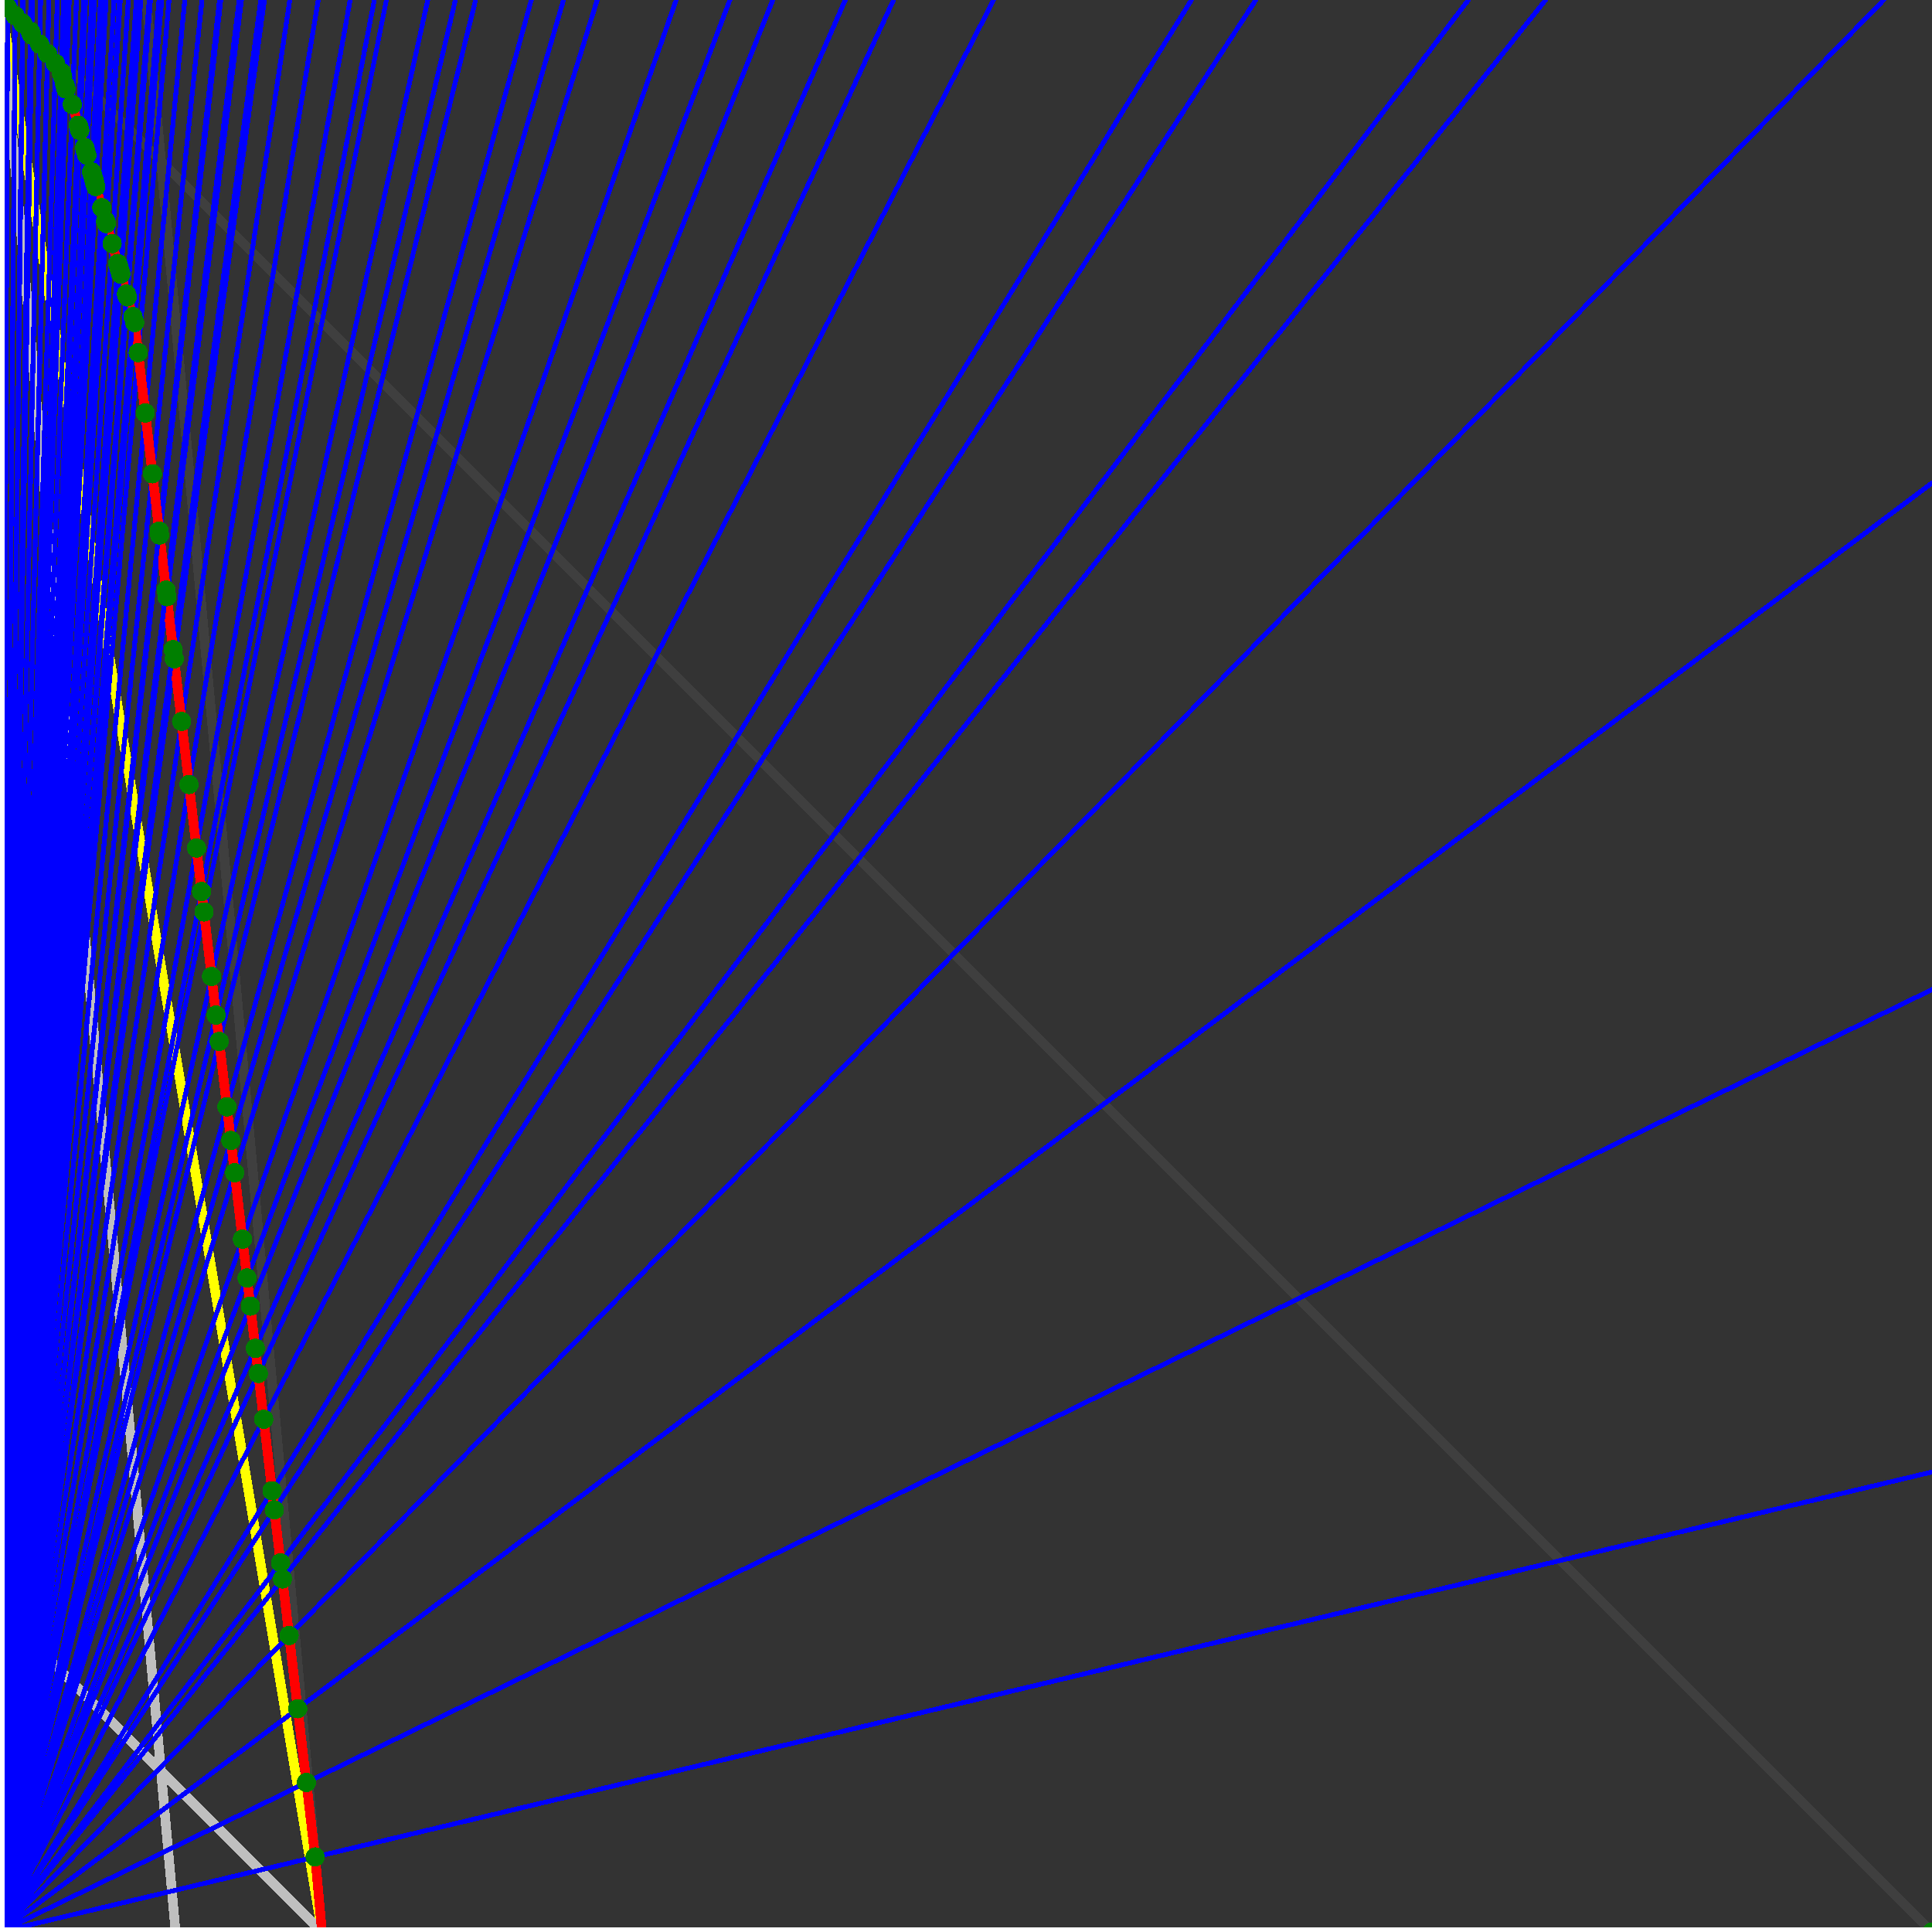 <svg xmlns="http://www.w3.org/2000/svg" version="1.1" width = "750" height = "750" viewBox = "0 0 750 750"  shape-rendering="crispEdges">
<rect x="0" y="0" width="750" height="750" fill="#333333" stroke="none"/>
<path stroke-linejoin="round" stroke-linecap="round" stroke="rgb(255,255,0)" stroke-width="3.75" fill="none" d="M 125 750 L 0 0 " />
<path stroke-linejoin="round" stroke-linecap="round" stroke="rgb(63,63,63)" stroke-width="3.75" fill="none" d="M 0 0 L 750 750 M 125 750 L 56.818 0 " />
<path stroke-linejoin="round" stroke-linecap="round" stroke="rgb(191,191,191)" stroke-width="3.75" fill="none" d="M 0 625 L 125 750 M 0 0 L 68.182 750 " />
<path stroke-linejoin="round" stroke-linecap="round" stroke="rgb(0,0,255)" stroke-width="1.875" fill="none" d="M 0 750 L 750 571.429 " />
<path stroke-linejoin="round" stroke-linecap="round" stroke="rgb(255,0,0)" stroke-width="3.75" fill="none" d="M 122.352 720.869 L 125 750 " />
<path stroke-linejoin="round" stroke-linecap="round" stroke="rgb(0,0,255)" stroke-width="1.875" fill="none" d="M 0 750 L 750 384.146 " />
<path stroke-linejoin="round" stroke-linecap="round" stroke="rgb(255,0,0)" stroke-width="3.75" fill="none" d="M 118.952 691.974 L 122.352 720.869 " />
<path stroke-linejoin="round" stroke-linecap="round" stroke="rgb(0,0,255)" stroke-width="1.875" fill="none" d="M 0 750 L 750 187.5 " />
<path stroke-linejoin="round" stroke-linecap="round" stroke="rgb(255,0,0)" stroke-width="3.75" fill="none" d="M 115.581 663.315 L 118.952 691.974 " />
<path stroke-linejoin="round" stroke-linecap="round" stroke="rgb(0,0,255)" stroke-width="1.875" fill="none" d="M 0 750 L 731.25 0 " />
<path stroke-linejoin="round" stroke-linecap="round" stroke="rgb(255,0,0)" stroke-width="3.75" fill="none" d="M 112.236 634.886 L 115.581 663.315 " />
<path stroke-linejoin="round" stroke-linecap="round" stroke="rgb(0,0,255)" stroke-width="1.875" fill="none" d="M 0 750 L 600 0 " />
<path stroke-linejoin="round" stroke-linecap="round" stroke="rgb(255,0,0)" stroke-width="3.75" fill="none" d="M 109.653 612.933 L 112.236 634.886 " />
<path stroke-linejoin="round" stroke-linecap="round" stroke="rgb(0,0,255)" stroke-width="1.875" fill="none" d="M 0 750 L 570 0 " />
<path stroke-linejoin="round" stroke-linecap="round" stroke="rgb(255,0,0)" stroke-width="3.75" fill="none" d="M 108.918 606.686 L 109.653 612.933 " />
<path stroke-linejoin="round" stroke-linecap="round" stroke="rgb(0,0,255)" stroke-width="1.875" fill="none" d="M 0 750 L 487.5 0 " />
<path stroke-linejoin="round" stroke-linecap="round" stroke="rgb(255,0,0)" stroke-width="3.75" fill="none" d="M 106.502 586.15 L 108.918 606.686 " />
<path stroke-linejoin="round" stroke-linecap="round" stroke="rgb(0,0,255)" stroke-width="1.875" fill="none" d="M 0 750 L 462.5 0 " />
<path stroke-linejoin="round" stroke-linecap="round" stroke="rgb(255,0,0)" stroke-width="3.75" fill="none" d="M 105.627 578.712 L 106.502 586.15 " />
<path stroke-linejoin="round" stroke-linecap="round" stroke="rgb(0,0,255)" stroke-width="1.875" fill="none" d="M 0 750 L 385.714 0 " />
<path stroke-linejoin="round" stroke-linecap="round" stroke="rgb(255,0,0)" stroke-width="3.75" fill="none" d="M 102.363 550.962 L 105.627 578.712 " />
<path stroke-linejoin="round" stroke-linecap="round" stroke="rgb(0,0,255)" stroke-width="1.875" fill="none" d="M 0 750 L 346.875 0 " />
<path stroke-linejoin="round" stroke-linecap="round" stroke="rgb(255,0,0)" stroke-width="3.75" fill="none" d="M 100.272 533.195 L 102.363 550.962 " />
<path stroke-linejoin="round" stroke-linecap="round" stroke="rgb(0,0,255)" stroke-width="1.875" fill="none" d="M 0 750 L 328.125 0 " />
<path stroke-linejoin="round" stroke-linecap="round" stroke="rgb(255,0,0)" stroke-width="3.75" fill="none" d="M 99.124 523.431 L 100.272 533.195 " />
<path stroke-linejoin="round" stroke-linecap="round" stroke="rgb(0,0,255)" stroke-width="1.875" fill="none" d="M 0 750 L 300 0 " />
<path stroke-linejoin="round" stroke-linecap="round" stroke="rgb(255,0,0)" stroke-width="3.75" fill="none" d="M 97.193 507.018 L 99.124 523.431 " />
<path stroke-linejoin="round" stroke-linecap="round" stroke="rgb(0,0,255)" stroke-width="1.875" fill="none" d="M 0 750 L 283.333 0 " />
<path stroke-linejoin="round" stroke-linecap="round" stroke="rgb(255,0,0)" stroke-width="3.75" fill="none" d="M 95.911 496.119 L 97.193 507.018 " />
<path stroke-linejoin="round" stroke-linecap="round" stroke="rgb(0,0,255)" stroke-width="1.875" fill="none" d="M 0 750 L 262.5 0 " />
<path stroke-linejoin="round" stroke-linecap="round" stroke="rgb(255,0,0)" stroke-width="3.75" fill="none" d="M 94.136 481.039 L 95.911 496.119 " />
<path stroke-linejoin="round" stroke-linecap="round" stroke="rgb(0,0,255)" stroke-width="1.875" fill="none" d="M 0 750 L 231.818 0 " />
<path stroke-linejoin="round" stroke-linecap="round" stroke="rgb(255,0,0)" stroke-width="3.75" fill="none" d="M 91.103 455.255 L 94.136 481.039 " />
<path stroke-linejoin="round" stroke-linecap="round" stroke="rgb(0,0,255)" stroke-width="1.875" fill="none" d="M 0 750 L 218.75 0 " />
<path stroke-linejoin="round" stroke-linecap="round" stroke="rgb(255,0,0)" stroke-width="3.75" fill="none" d="M 89.627 442.708 L 91.103 455.255 " />
<path stroke-linejoin="round" stroke-linecap="round" stroke="rgb(0,0,255)" stroke-width="1.875" fill="none" d="M 0 750 L 206.25 0 " />
<path stroke-linejoin="round" stroke-linecap="round" stroke="rgb(255,0,0)" stroke-width="3.75" fill="none" d="M 88.092 429.664 L 89.627 442.708 " />
<path stroke-linejoin="round" stroke-linecap="round" stroke="rgb(0,0,255)" stroke-width="1.875" fill="none" d="M 0 750 L 184.615 0 " />
<path stroke-linejoin="round" stroke-linecap="round" stroke="rgb(255,0,0)" stroke-width="3.75" fill="none" d="M 85.104 404.264 L 88.092 429.664 " />
<path stroke-linejoin="round" stroke-linecap="round" stroke="rgb(0,0,255)" stroke-width="1.875" fill="none" d="M 0 750 L 176.786 0 " />
<path stroke-linejoin="round" stroke-linecap="round" stroke="rgb(255,0,0)" stroke-width="3.75" fill="none" d="M 83.902 394.05 L 85.104 404.264 " />
<path stroke-linejoin="round" stroke-linecap="round" stroke="rgb(0,0,255)" stroke-width="1.875" fill="none" d="M 0 750 L 166.071 0 " />
<path stroke-linejoin="round" stroke-linecap="round" stroke="rgb(255,0,0)" stroke-width="3.75" fill="none" d="M 82.138 379.053 L 83.902 394.05 " />
<path stroke-linejoin="round" stroke-linecap="round" stroke="rgb(0,0,255)" stroke-width="1.875" fill="none" d="M 0 750 L 150 0 " />
<path stroke-linejoin="round" stroke-linecap="round" stroke="rgb(255,0,0)" stroke-width="3.75" fill="none" d="M 79.194 354.029 L 82.138 379.053 " />
<path stroke-linejoin="round" stroke-linecap="round" stroke="rgb(0,0,255)" stroke-width="1.875" fill="none" d="M 0 750 L 145.313 0 " />
<path stroke-linejoin="round" stroke-linecap="round" stroke="rgb(255,0,0)" stroke-width="3.75" fill="none" d="M 78.259 346.082 L 79.194 354.029 " />
<path stroke-linejoin="round" stroke-linecap="round" stroke="rgb(0,0,255)" stroke-width="1.875" fill="none" d="M 0 750 L 135.937 0 " />
<path stroke-linejoin="round" stroke-linecap="round" stroke="rgb(255,0,0)" stroke-width="3.75" fill="none" d="M 76.272 329.19 L 78.259 346.082 " />
<path stroke-linejoin="round" stroke-linecap="round" stroke="rgb(0,0,255)" stroke-width="1.875" fill="none" d="M 0 750 L 123.529 0 " />
<path stroke-linejoin="round" stroke-linecap="round" stroke="rgb(255,0,0)" stroke-width="3.75" fill="none" d="M 73.371 304.533 L 76.272 329.19 " />
<path stroke-linejoin="round" stroke-linecap="round" stroke="rgb(0,0,255)" stroke-width="1.875" fill="none" d="M 0 750 L 112.5 0 " />
<path stroke-linejoin="round" stroke-linecap="round" stroke="rgb(255,0,0)" stroke-width="3.75" fill="none" d="M 70.492 280.057 L 73.371 304.533 " />
<path stroke-linejoin="round" stroke-linecap="round" stroke="rgb(0,0,255)" stroke-width="1.875" fill="none" d="M 0 750 L 102.632 0 " />
<path stroke-linejoin="round" stroke-linecap="round" stroke="rgb(255,0,0)" stroke-width="3.75" fill="none" d="M 67.633 255.759 L 70.492 280.057 " />
<path stroke-linejoin="round" stroke-linecap="round" stroke="rgb(0,0,255)" stroke-width="1.875" fill="none" d="M 0 750 L 101.25 0 " />
<path stroke-linejoin="round" stroke-linecap="round" stroke="rgb(255,0,0)" stroke-width="3.75" fill="none" d="M 67.209 252.155 L 67.633 255.759 " />
<path stroke-linejoin="round" stroke-linecap="round" stroke="rgb(0,0,255)" stroke-width="1.875" fill="none" d="M 0 750 L 93.75 0 " />
<path stroke-linejoin="round" stroke-linecap="round" stroke="rgb(255,0,0)" stroke-width="3.75" fill="none" d="M 64.795 231.638 L 67.209 252.155 " />
<path stroke-linejoin="round" stroke-linecap="round" stroke="rgb(0,0,255)" stroke-width="1.875" fill="none" d="M 0 750 L 92.857 0 " />
<path stroke-linejoin="round" stroke-linecap="round" stroke="rgb(255,0,0)" stroke-width="3.75" fill="none" d="M 64.495 229.082 L 64.795 231.638 " />
<path stroke-linejoin="round" stroke-linecap="round" stroke="rgb(0,0,255)" stroke-width="1.875" fill="none" d="M 0 750 L 85.714 0 " />
<path stroke-linejoin="round" stroke-linecap="round" stroke="rgb(255,0,0)" stroke-width="3.75" fill="none" d="M 61.978 207.692 L 64.495 229.082 " />
<path stroke-linejoin="round" stroke-linecap="round" stroke="rgb(0,0,255)" stroke-width="1.875" fill="none" d="M 0 750 L 85.227 0 " />
<path stroke-linejoin="round" stroke-linecap="round" stroke="rgb(255,0,0)" stroke-width="3.75" fill="none" d="M 61.799 206.169 L 61.978 207.692 " />
<path stroke-linejoin="round" stroke-linecap="round" stroke="rgb(0,0,255)" stroke-width="1.875" fill="none" d="M 0 750 L 78.409 0 " />
<path stroke-linejoin="round" stroke-linecap="round" stroke="rgb(255,0,0)" stroke-width="3.75" fill="none" d="M 59.181 183.919 L 61.799 206.169 " />
<path stroke-linejoin="round" stroke-linecap="round" stroke="rgb(0,0,255)" stroke-width="1.875" fill="none" d="M 0 750 L 71.739 0 " />
<path stroke-linejoin="round" stroke-linecap="round" stroke="rgb(255,0,0)" stroke-width="3.75" fill="none" d="M 56.404 160.317 L 59.181 183.919 " />
<path stroke-linejoin="round" stroke-linecap="round" stroke="rgb(0,0,255)" stroke-width="1.875" fill="none" d="M 0 750 L 65.625 0 " />
<path stroke-linejoin="round" stroke-linecap="round" stroke="rgb(255,0,0)" stroke-width="3.75" fill="none" d="M 53.648 136.884 L 56.404 160.317 " />
<path stroke-linejoin="round" stroke-linecap="round" stroke="rgb(0,0,255)" stroke-width="1.875" fill="none" d="M 0 750 L 62.749 0 " />
<path stroke-linejoin="round" stroke-linecap="round" stroke="rgb(255,0,0)" stroke-width="3.75" fill="none" d="M 52.274 125.205 L 53.648 136.884 " />
<path stroke-linejoin="round" stroke-linecap="round" stroke="rgb(0,0,255)" stroke-width="1.875" fill="none" d="M 0 750 L 61.728 0 " />
<path stroke-linejoin="round" stroke-linecap="round" stroke="rgb(255,0,0)" stroke-width="3.75" fill="none" d="M 51.614 122.895 L 52.274 125.205 " />
<path stroke-linejoin="round" stroke-linecap="round" stroke="rgb(0,0,255)" stroke-width="1.875" fill="none" d="M 0 750 L 58.402 0 " />
<path stroke-linejoin="round" stroke-linecap="round" stroke="rgb(255,0,0)" stroke-width="3.75" fill="none" d="M 49.428 115.244 L 51.614 122.895 " />
<path stroke-linejoin="round" stroke-linecap="round" stroke="rgb(0,0,255)" stroke-width="1.875" fill="none" d="M 0 750 L 57.927 0 " />
<path stroke-linejoin="round" stroke-linecap="round" stroke="rgb(255,0,0)" stroke-width="3.75" fill="none" d="M 49.111 114.137 L 49.428 115.244 " />
<path stroke-linejoin="round" stroke-linecap="round" stroke="rgb(0,0,255)" stroke-width="1.875" fill="none" d="M 0 750 L 54.656 0 " />
<path stroke-linejoin="round" stroke-linecap="round" stroke="rgb(255,0,0)" stroke-width="3.75" fill="none" d="M 46.902 106.403 L 49.111 114.137 " />
<path stroke-linejoin="round" stroke-linecap="round" stroke="rgb(0,0,255)" stroke-width="1.875" fill="none" d="M 0 750 L 54.217 0 " />
<path stroke-linejoin="round" stroke-linecap="round" stroke="rgb(255,0,0)" stroke-width="3.75" fill="none" d="M 46.601 105.351 L 46.902 106.403 " />
<path stroke-linejoin="round" stroke-linecap="round" stroke="rgb(0,0,255)" stroke-width="1.875" fill="none" d="M 0 750 L 53.785 0 " />
<path stroke-linejoin="round" stroke-linecap="round" stroke="rgb(255,0,0)" stroke-width="3.75" fill="none" d="M 46.304 104.312 L 46.601 105.351 " />
<path stroke-linejoin="round" stroke-linecap="round" stroke="rgb(0,0,255)" stroke-width="1.875" fill="none" d="M 0 750 L 53.36 0 " />
<path stroke-linejoin="round" stroke-linecap="round" stroke="rgb(255,0,0)" stroke-width="3.75" fill="none" d="M 46.011 103.287 L 46.304 104.312 " />
<path stroke-linejoin="round" stroke-linecap="round" stroke="rgb(0,0,255)" stroke-width="1.875" fill="none" d="M 0 750 L 52.941 0 " />
<path stroke-linejoin="round" stroke-linecap="round" stroke="rgb(255,0,0)" stroke-width="3.75" fill="none" d="M 45.722 102.274 L 46.011 103.287 " />
<path stroke-linejoin="round" stroke-linecap="round" stroke="rgb(0,0,255)" stroke-width="1.875" fill="none" d="M 0 750 L 49.805 0 " />
<path stroke-linejoin="round" stroke-linecap="round" stroke="rgb(255,0,0)" stroke-width="3.75" fill="none" d="M 43.524 94.581 L 45.722 102.274 " />
<path stroke-linejoin="round" stroke-linecap="round" stroke="rgb(0,0,255)" stroke-width="1.875" fill="none" d="M 0 750 L 46.693 0 " />
<path stroke-linejoin="round" stroke-linecap="round" stroke="rgb(255,0,0)" stroke-width="3.75" fill="none" d="M 41.291 86.765 L 43.524 94.581 " />
<path stroke-linejoin="round" stroke-linecap="round" stroke="rgb(0,0,255)" stroke-width="1.875" fill="none" d="M 0 750 L 46.332 0 " />
<path stroke-linejoin="round" stroke-linecap="round" stroke="rgb(255,0,0)" stroke-width="3.75" fill="none" d="M 41.029 85.848 L 41.291 86.765 " />
<path stroke-linejoin="round" stroke-linecap="round" stroke="rgb(0,0,255)" stroke-width="1.875" fill="none" d="M 0 750 L 44.291 0 " />
<path stroke-linejoin="round" stroke-linecap="round" stroke="rgb(255,0,0)" stroke-width="3.75" fill="none" d="M 39.531 80.606 L 41.029 85.848 " />
<path stroke-linejoin="round" stroke-linecap="round" stroke="rgb(0,0,255)" stroke-width="1.875" fill="none" d="M 0 750 L 41.176 0 " />
<path stroke-linejoin="round" stroke-linecap="round" stroke="rgb(255,0,0)" stroke-width="3.75" fill="none" d="M 37.199 72.444 L 39.531 80.606 " />
<path stroke-linejoin="round" stroke-linecap="round" stroke="rgb(0,0,255)" stroke-width="1.875" fill="none" d="M 0 750 L 40.856 0 " />
<path stroke-linejoin="round" stroke-linecap="round" stroke="rgb(255,0,0)" stroke-width="3.75" fill="none" d="M 36.956 71.593 L 37.199 72.444 " />
<path stroke-linejoin="round" stroke-linecap="round" stroke="rgb(0,0,255)" stroke-width="1.875" fill="none" d="M 0 750 L 40.541 0 " />
<path stroke-linejoin="round" stroke-linecap="round" stroke="rgb(255,0,0)" stroke-width="3.75" fill="none" d="M 36.716 70.753 L 36.956 71.593 " />
<path stroke-linejoin="round" stroke-linecap="round" stroke="rgb(0,0,255)" stroke-width="1.875" fill="none" d="M 0 750 L 40.23 0 " />
<path stroke-linejoin="round" stroke-linecap="round" stroke="rgb(255,0,0)" stroke-width="3.75" fill="none" d="M 36.479 69.924 L 36.716 70.753 " />
<path stroke-linejoin="round" stroke-linecap="round" stroke="rgb(0,0,255)" stroke-width="1.875" fill="none" d="M 0 750 L 39.924 0 " />
<path stroke-linejoin="round" stroke-linecap="round" stroke="rgb(255,0,0)" stroke-width="3.75" fill="none" d="M 36.245 69.106 L 36.479 69.924 " />
<path stroke-linejoin="round" stroke-linecap="round" stroke="rgb(0,0,255)" stroke-width="1.875" fill="none" d="M 0 750 L 39.623 0 " />
<path stroke-linejoin="round" stroke-linecap="round" stroke="rgb(255,0,0)" stroke-width="3.75" fill="none" d="M 36.014 68.298 L 36.245 69.106 " />
<path stroke-linejoin="round" stroke-linecap="round" stroke="rgb(0,0,255)" stroke-width="1.875" fill="none" d="M 0 750 L 39.326 0 " />
<path stroke-linejoin="round" stroke-linecap="round" stroke="rgb(255,0,0)" stroke-width="3.75" fill="none" d="M 35.787 67.5 L 36.014 68.298 " />
<path stroke-linejoin="round" stroke-linecap="round" stroke="rgb(0,0,255)" stroke-width="1.875" fill="none" d="M 0 750 L 39.033 0 " />
<path stroke-linejoin="round" stroke-linecap="round" stroke="rgb(255,0,0)" stroke-width="3.75" fill="none" d="M 35.561 66.712 L 35.787 67.5 " />
<path stroke-linejoin="round" stroke-linecap="round" stroke="rgb(0,0,255)" stroke-width="1.875" fill="none" d="M 0 750 L 36.654 0 " />
<path stroke-linejoin="round" stroke-linecap="round" stroke="rgb(255,0,0)" stroke-width="3.75" fill="none" d="M 33.71 60.234 L 35.561 66.712 " />
<path stroke-linejoin="round" stroke-linecap="round" stroke="rgb(0,0,255)" stroke-width="1.875" fill="none" d="M 0 750 L 36.381 0 " />
<path stroke-linejoin="round" stroke-linecap="round" stroke="rgb(255,0,0)" stroke-width="3.75" fill="none" d="M 33.495 59.481 L 33.71 60.234 " />
<path stroke-linejoin="round" stroke-linecap="round" stroke="rgb(0,0,255)" stroke-width="1.875" fill="none" d="M 0 750 L 36.111 0 " />
<path stroke-linejoin="round" stroke-linecap="round" stroke="rgb(255,0,0)" stroke-width="3.75" fill="none" d="M 33.283 58.738 L 33.495 59.481 " />
<path stroke-linejoin="round" stroke-linecap="round" stroke="rgb(0,0,255)" stroke-width="1.875" fill="none" d="M 0 750 L 35.846 0 " />
<path stroke-linejoin="round" stroke-linecap="round" stroke="rgb(255,0,0)" stroke-width="3.75" fill="none" d="M 33.073 58.004 L 33.283 58.738 " />
<path stroke-linejoin="round" stroke-linecap="round" stroke="rgb(0,0,255)" stroke-width="1.875" fill="none" d="M 0 750 L 35.584 0 " />
<path stroke-linejoin="round" stroke-linecap="round" stroke="rgb(255,0,0)" stroke-width="3.75" fill="none" d="M 32.866 57.279 L 33.073 58.004 " />
<path stroke-linejoin="round" stroke-linecap="round" stroke="rgb(0,0,255)" stroke-width="1.875" fill="none" d="M 0 750 L 33.21 0 " />
<path stroke-linejoin="round" stroke-linecap="round" stroke="rgb(255,0,0)" stroke-width="3.75" fill="none" d="M 30.968 50.636 L 32.866 57.279 " />
<path stroke-linejoin="round" stroke-linecap="round" stroke="rgb(0,0,255)" stroke-width="1.875" fill="none" d="M 0 750 L 32.967 0 " />
<path stroke-linejoin="round" stroke-linecap="round" stroke="rgb(255,0,0)" stroke-width="3.75" fill="none" d="M 30.772 49.948 L 30.968 50.636 " />
<path stroke-linejoin="round" stroke-linecap="round" stroke="rgb(0,0,255)" stroke-width="1.875" fill="none" d="M 0 750 L 32.727 0 " />
<path stroke-linejoin="round" stroke-linecap="round" stroke="rgb(255,0,0)" stroke-width="3.75" fill="none" d="M 30.577 49.268 L 30.772 49.948 " />
<path stroke-linejoin="round" stroke-linecap="round" stroke="rgb(0,0,255)" stroke-width="1.875" fill="none" d="M 0 750 L 32.491 0 " />
<path stroke-linejoin="round" stroke-linecap="round" stroke="rgb(255,0,0)" stroke-width="3.75" fill="none" d="M 30.386 48.597 L 30.577 49.268 " />
<path stroke-linejoin="round" stroke-linecap="round" stroke="rgb(0,0,255)" stroke-width="1.875" fill="none" d="M 0 750 L 29.676 0 " />
<path stroke-linejoin="round" stroke-linecap="round" stroke="rgb(255,0,0)" stroke-width="3.75" fill="none" d="M 28.072 40.554 L 30.386 48.597 " />
<path stroke-linejoin="round" stroke-linecap="round" stroke="rgb(0,0,255)" stroke-width="1.875" fill="none" d="M 0 750 L 26.882 0 " />
<path stroke-linejoin="round" stroke-linecap="round" stroke="rgb(255,0,0)" stroke-width="3.75" fill="none" d="M 25.643 34.551 L 28.072 40.554 " />
<path stroke-linejoin="round" stroke-linecap="round" stroke="rgb(0,0,255)" stroke-width="1.875" fill="none" d="M 0 750 L 26.69 0 " />
<path stroke-linejoin="round" stroke-linecap="round" stroke="rgb(255,0,0)" stroke-width="3.75" fill="none" d="M 25.481 33.983 L 25.643 34.552 " />
<path stroke-linejoin="round" stroke-linecap="round" stroke="rgb(0,0,255)" stroke-width="1.875" fill="none" d="M 0 750 L 26.502 0 " />
<path stroke-linejoin="round" stroke-linecap="round" stroke="rgb(255,0,0)" stroke-width="3.75" fill="none" d="M 25.321 33.423 L 25.481 33.983 " />
<path stroke-linejoin="round" stroke-linecap="round" stroke="rgb(0,0,255)" stroke-width="1.875" fill="none" d="M 0 750 L 26.316 0 " />
<path stroke-linejoin="round" stroke-linecap="round" stroke="rgb(255,0,0)" stroke-width="3.75" fill="none" d="M 25.162 32.869 L 25.321 33.423 " />
<path stroke-linejoin="round" stroke-linecap="round" stroke="rgb(0,0,255)" stroke-width="1.875" fill="none" d="M 0 750 L 25.316 0 " />
<path stroke-linejoin="round" stroke-linecap="round" stroke="rgb(255,0,0)" stroke-width="3.75" fill="none" d="M 24.308 29.878 L 25.162 32.869 " />
<path stroke-linejoin="round" stroke-linecap="round" stroke="rgb(0,0,255)" stroke-width="1.875" fill="none" d="M 0 750 L 25.105 0 " />
<path stroke-linejoin="round" stroke-linecap="round" stroke="rgb(255,0,0)" stroke-width="3.75" fill="none" d="M 24.126 29.24 L 24.308 29.878 " />
<path stroke-linejoin="round" stroke-linecap="round" stroke="rgb(0,0,255)" stroke-width="1.875" fill="none" d="M 0 750 L 24.896 0 " />
<path stroke-linejoin="round" stroke-linecap="round" stroke="rgb(255,0,0)" stroke-width="3.75" fill="none" d="M 23.946 28.612 L 24.126 29.24 " />
<path stroke-linejoin="round" stroke-linecap="round" stroke="rgb(0,0,255)" stroke-width="1.875" fill="none" d="M 0 750 L 24.691 0 " />
<path stroke-linejoin="round" stroke-linecap="round" stroke="rgb(255,0,0)" stroke-width="3.75" fill="none" d="M 23.77 27.994 L 23.946 28.612 " />
<path stroke-linejoin="round" stroke-linecap="round" stroke="rgb(0,0,255)" stroke-width="1.875" fill="none" d="M 0 750 L 22.246 0 " />
<path stroke-linejoin="round" stroke-linecap="round" stroke="rgb(255,0,0)" stroke-width="3.75" fill="none" d="M 21.515 24.639 L 23.77 27.994 " />
<path stroke-linejoin="round" stroke-linecap="round" stroke="rgb(0,0,255)" stroke-width="1.875" fill="none" d="M 0 750 L 18.987 0 " />
<path stroke-linejoin="round" stroke-linecap="round" stroke="rgb(255,0,0)" stroke-width="3.75" fill="none" d="M 18.461 20.789 L 21.515 24.639 " />
<path stroke-linejoin="round" stroke-linecap="round" stroke="rgb(0,0,255)" stroke-width="1.875" fill="none" d="M 0 750 L 15.756 0 " />
<path stroke-linejoin="round" stroke-linecap="round" stroke="rgb(255,0,0)" stroke-width="3.75" fill="none" d="M 15.396 17.136 L 18.461 20.789 " />
<path stroke-linejoin="round" stroke-linecap="round" stroke="rgb(0,0,255)" stroke-width="1.875" fill="none" d="M 0 750 L 12.552 0 " />
<path stroke-linejoin="round" stroke-linecap="round" stroke="rgb(255,0,0)" stroke-width="3.75" fill="none" d="M 12.324 13.626 L 15.396 17.136 " />
<path stroke-linejoin="round" stroke-linecap="round" stroke="rgb(0,0,255)" stroke-width="1.875" fill="none" d="M 0 750 L 12.448 0 " />
<path stroke-linejoin="round" stroke-linecap="round" stroke="rgb(255,0,0)" stroke-width="3.75" fill="none" d="M 12.228 13.287 L 12.324 13.626 " />
<path stroke-linejoin="round" stroke-linecap="round" stroke="rgb(0,0,255)" stroke-width="1.875" fill="none" d="M 0 750 L 12.146 0 " />
<path stroke-linejoin="round" stroke-linecap="round" stroke="rgb(255,0,0)" stroke-width="3.75" fill="none" d="M 11.94 12.723 L 12.228 13.287 " />
<path stroke-linejoin="round" stroke-linecap="round" stroke="rgb(0,0,255)" stroke-width="1.875" fill="none" d="M 0 750 L 12.048 0 " />
<path stroke-linejoin="round" stroke-linecap="round" stroke="rgb(255,0,0)" stroke-width="3.75" fill="none" d="M 11.849 12.415 L 11.94 12.723 " />
<path stroke-linejoin="round" stroke-linecap="round" stroke="rgb(0,0,255)" stroke-width="1.875" fill="none" d="M 0 750 L 11.952 0 " />
<path stroke-linejoin="round" stroke-linecap="round" stroke="rgb(255,0,0)" stroke-width="3.75" fill="none" d="M 11.758 12.172 L 11.849 12.415 " />
<path stroke-linejoin="round" stroke-linecap="round" stroke="rgb(0,0,255)" stroke-width="1.875" fill="none" d="M 0 750 L 8.929 0 " />
<path stroke-linejoin="round" stroke-linecap="round" stroke="rgb(255,0,0)" stroke-width="3.75" fill="none" d="M 8.82 9.13 L 11.758 12.172 " />
<path stroke-linejoin="round" stroke-linecap="round" stroke="rgb(0,0,255)" stroke-width="1.875" fill="none" d="M 0 750 L 8.858 0 " />
<path stroke-linejoin="round" stroke-linecap="round" stroke="rgb(255,0,0)" stroke-width="3.75" fill="none" d="M 8.752 8.981 L 8.82 9.13 " />
<path stroke-linejoin="round" stroke-linecap="round" stroke="rgb(0,0,255)" stroke-width="1.875" fill="none" d="M 0 750 L 5.929 0 " />
<path stroke-linejoin="round" stroke-linecap="round" stroke="rgb(255,0,0)" stroke-width="3.75" fill="none" d="M 5.881 6.053 L 8.752 8.981 " />
<path stroke-linejoin="round" stroke-linecap="round" stroke="rgb(0,0,255)" stroke-width="1.875" fill="none" d="M 0 750 L 2.953 0 " />
<path stroke-linejoin="round" stroke-linecap="round" stroke="rgb(255,0,0)" stroke-width="3.75" fill="none" d="M 2.941 3.07 L 5.881 6.053 " />
<path stroke-linejoin="round" stroke-linecap="round" stroke="rgb(0,0,255)" stroke-width="1.875" fill="none" d="M 0 750 L 0 0 " />
<path stroke-linejoin="round" stroke-linecap="round" stroke="rgb(255,0,0)" stroke-width="3.75" fill="none" d="M 0 0 L 2.941 3.07 " />
<circle cx="122.352" cy="720.869" r="3.75" style="fill:rgb(0,127,0);stroke-width:1" /><circle cx="118.952" cy="691.974" r="3.75" style="fill:rgb(0,127,0);stroke-width:1" /><circle cx="115.581" cy="663.315" r="3.75" style="fill:rgb(0,127,0);stroke-width:1" /><circle cx="112.236" cy="634.886" r="3.75" style="fill:rgb(0,127,0);stroke-width:1" /><circle cx="109.653" cy="612.933" r="3.75" style="fill:rgb(0,127,0);stroke-width:1" /><circle cx="108.918" cy="606.686" r="3.75" style="fill:rgb(0,127,0);stroke-width:1" /><circle cx="106.502" cy="586.15" r="3.75" style="fill:rgb(0,127,0);stroke-width:1" /><circle cx="105.627" cy="578.712" r="3.75" style="fill:rgb(0,127,0);stroke-width:1" /><circle cx="102.363" cy="550.962" r="3.75" style="fill:rgb(0,127,0);stroke-width:1" /><circle cx="100.272" cy="533.195" r="3.75" style="fill:rgb(0,127,0);stroke-width:1" /><circle cx="99.124" cy="523.431" r="3.75" style="fill:rgb(0,127,0);stroke-width:1" /><circle cx="97.193" cy="507.018" r="3.75" style="fill:rgb(0,127,0);stroke-width:1" /><circle cx="95.911" cy="496.119" r="3.75" style="fill:rgb(0,127,0);stroke-width:1" /><circle cx="94.136" cy="481.039" r="3.75" style="fill:rgb(0,127,0);stroke-width:1" /><circle cx="91.103" cy="455.255" r="3.75" style="fill:rgb(0,127,0);stroke-width:1" /><circle cx="89.627" cy="442.708" r="3.75" style="fill:rgb(0,127,0);stroke-width:1" /><circle cx="88.092" cy="429.664" r="3.75" style="fill:rgb(0,127,0);stroke-width:1" /><circle cx="85.104" cy="404.264" r="3.75" style="fill:rgb(0,127,0);stroke-width:1" /><circle cx="83.902" cy="394.05" r="3.75" style="fill:rgb(0,127,0);stroke-width:1" /><circle cx="82.138" cy="379.053" r="3.75" style="fill:rgb(0,127,0);stroke-width:1" /><circle cx="79.194" cy="354.029" r="3.75" style="fill:rgb(0,127,0);stroke-width:1" /><circle cx="78.259" cy="346.082" r="3.75" style="fill:rgb(0,127,0);stroke-width:1" /><circle cx="76.272" cy="329.19" r="3.75" style="fill:rgb(0,127,0);stroke-width:1" /><circle cx="73.371" cy="304.533" r="3.75" style="fill:rgb(0,127,0);stroke-width:1" /><circle cx="70.492" cy="280.057" r="3.75" style="fill:rgb(0,127,0);stroke-width:1" /><circle cx="67.633" cy="255.759" r="3.75" style="fill:rgb(0,127,0);stroke-width:1" /><circle cx="67.209" cy="252.155" r="3.75" style="fill:rgb(0,127,0);stroke-width:1" /><circle cx="64.795" cy="231.638" r="3.75" style="fill:rgb(0,127,0);stroke-width:1" /><circle cx="64.495" cy="229.082" r="3.75" style="fill:rgb(0,127,0);stroke-width:1" /><circle cx="61.978" cy="207.692" r="3.75" style="fill:rgb(0,127,0);stroke-width:1" /><circle cx="61.799" cy="206.169" r="3.75" style="fill:rgb(0,127,0);stroke-width:1" /><circle cx="59.181" cy="183.919" r="3.75" style="fill:rgb(0,127,0);stroke-width:1" /><circle cx="56.404" cy="160.317" r="3.75" style="fill:rgb(0,127,0);stroke-width:1" /><circle cx="53.648" cy="136.884" r="3.75" style="fill:rgb(0,127,0);stroke-width:1" /><circle cx="52.274" cy="125.205" r="3.75" style="fill:rgb(0,127,0);stroke-width:1" /><circle cx="51.614" cy="122.895" r="3.75" style="fill:rgb(0,127,0);stroke-width:1" /><circle cx="49.428" cy="115.244" r="3.75" style="fill:rgb(0,127,0);stroke-width:1" /><circle cx="49.111" cy="114.137" r="3.75" style="fill:rgb(0,127,0);stroke-width:1" /><circle cx="46.902" cy="106.403" r="3.75" style="fill:rgb(0,127,0);stroke-width:1" /><circle cx="46.601" cy="105.351" r="3.75" style="fill:rgb(0,127,0);stroke-width:1" /><circle cx="46.304" cy="104.312" r="3.75" style="fill:rgb(0,127,0);stroke-width:1" /><circle cx="46.011" cy="103.287" r="3.75" style="fill:rgb(0,127,0);stroke-width:1" /><circle cx="45.722" cy="102.274" r="3.75" style="fill:rgb(0,127,0);stroke-width:1" /><circle cx="43.524" cy="94.581" r="3.75" style="fill:rgb(0,127,0);stroke-width:1" /><circle cx="41.291" cy="86.765" r="3.75" style="fill:rgb(0,127,0);stroke-width:1" /><circle cx="41.029" cy="85.848" r="3.75" style="fill:rgb(0,127,0);stroke-width:1" /><circle cx="39.531" cy="80.606" r="3.75" style="fill:rgb(0,127,0);stroke-width:1" /><circle cx="37.199" cy="72.444" r="3.75" style="fill:rgb(0,127,0);stroke-width:1" /><circle cx="36.956" cy="71.593" r="3.75" style="fill:rgb(0,127,0);stroke-width:1" /><circle cx="36.716" cy="70.753" r="3.75" style="fill:rgb(0,127,0);stroke-width:1" /><circle cx="36.479" cy="69.924" r="3.75" style="fill:rgb(0,127,0);stroke-width:1" /><circle cx="36.245" cy="69.106" r="3.75" style="fill:rgb(0,127,0);stroke-width:1" /><circle cx="36.014" cy="68.298" r="3.75" style="fill:rgb(0,127,0);stroke-width:1" /><circle cx="35.787" cy="67.5" r="3.75" style="fill:rgb(0,127,0);stroke-width:1" /><circle cx="35.561" cy="66.712" r="3.75" style="fill:rgb(0,127,0);stroke-width:1" /><circle cx="33.71" cy="60.234" r="3.75" style="fill:rgb(0,127,0);stroke-width:1" /><circle cx="33.495" cy="59.481" r="3.75" style="fill:rgb(0,127,0);stroke-width:1" /><circle cx="33.283" cy="58.738" r="3.75" style="fill:rgb(0,127,0);stroke-width:1" /><circle cx="33.073" cy="58.004" r="3.75" style="fill:rgb(0,127,0);stroke-width:1" /><circle cx="32.866" cy="57.279" r="3.75" style="fill:rgb(0,127,0);stroke-width:1" /><circle cx="30.968" cy="50.636" r="3.75" style="fill:rgb(0,127,0);stroke-width:1" /><circle cx="30.772" cy="49.948" r="3.75" style="fill:rgb(0,127,0);stroke-width:1" /><circle cx="30.577" cy="49.268" r="3.75" style="fill:rgb(0,127,0);stroke-width:1" /><circle cx="30.386" cy="48.597" r="3.75" style="fill:rgb(0,127,0);stroke-width:1" /><circle cx="28.072" cy="40.554" r="3.75" style="fill:rgb(0,127,0);stroke-width:1" /><circle cx="25.643" cy="34.551" r="3.75" style="fill:rgb(0,127,0);stroke-width:1" /><circle cx="25.481" cy="33.983" r="3.75" style="fill:rgb(0,127,0);stroke-width:1" /><circle cx="25.321" cy="33.423" r="3.75" style="fill:rgb(0,127,0);stroke-width:1" /><circle cx="25.162" cy="32.869" r="3.75" style="fill:rgb(0,127,0);stroke-width:1" /><circle cx="24.308" cy="29.878" r="3.75" style="fill:rgb(0,127,0);stroke-width:1" /><circle cx="24.126" cy="29.24" r="3.75" style="fill:rgb(0,127,0);stroke-width:1" /><circle cx="23.946" cy="28.612" r="3.75" style="fill:rgb(0,127,0);stroke-width:1" /><circle cx="23.77" cy="27.994" r="3.75" style="fill:rgb(0,127,0);stroke-width:1" /><circle cx="21.515" cy="24.639" r="3.75" style="fill:rgb(0,127,0);stroke-width:1" /><circle cx="18.461" cy="20.789" r="3.75" style="fill:rgb(0,127,0);stroke-width:1" /><circle cx="15.396" cy="17.136" r="3.75" style="fill:rgb(0,127,0);stroke-width:1" /><circle cx="12.324" cy="13.626" r="3.75" style="fill:rgb(0,127,0);stroke-width:1" /><circle cx="12.228" cy="13.287" r="3.75" style="fill:rgb(0,127,0);stroke-width:1" /><circle cx="11.94" cy="12.723" r="3.75" style="fill:rgb(0,127,0);stroke-width:1" /><circle cx="11.849" cy="12.415" r="3.75" style="fill:rgb(0,127,0);stroke-width:1" /><circle cx="11.758" cy="12.172" r="3.75" style="fill:rgb(0,127,0);stroke-width:1" /><circle cx="8.82" cy="9.13" r="3.75" style="fill:rgb(0,127,0);stroke-width:1" /><circle cx="8.752" cy="8.981" r="3.75" style="fill:rgb(0,127,0);stroke-width:1" /><circle cx="5.881" cy="6.053" r="3.75" style="fill:rgb(0,127,0);stroke-width:1" /><circle cx="2.941" cy="3.07" r="3.75" style="fill:rgb(0,127,0);stroke-width:1" /><circle cx="750" cy="750" r="3.75" style="fill:rgb(0,127,0);stroke-width:1" /><path stroke-linejoin="round" stroke-linecap="round" stroke="rgb(255,255,255)" stroke-width="3.75" fill="none" d="M 0 750 L 750 750 M 0 750 L 0 0 " />

</svg>